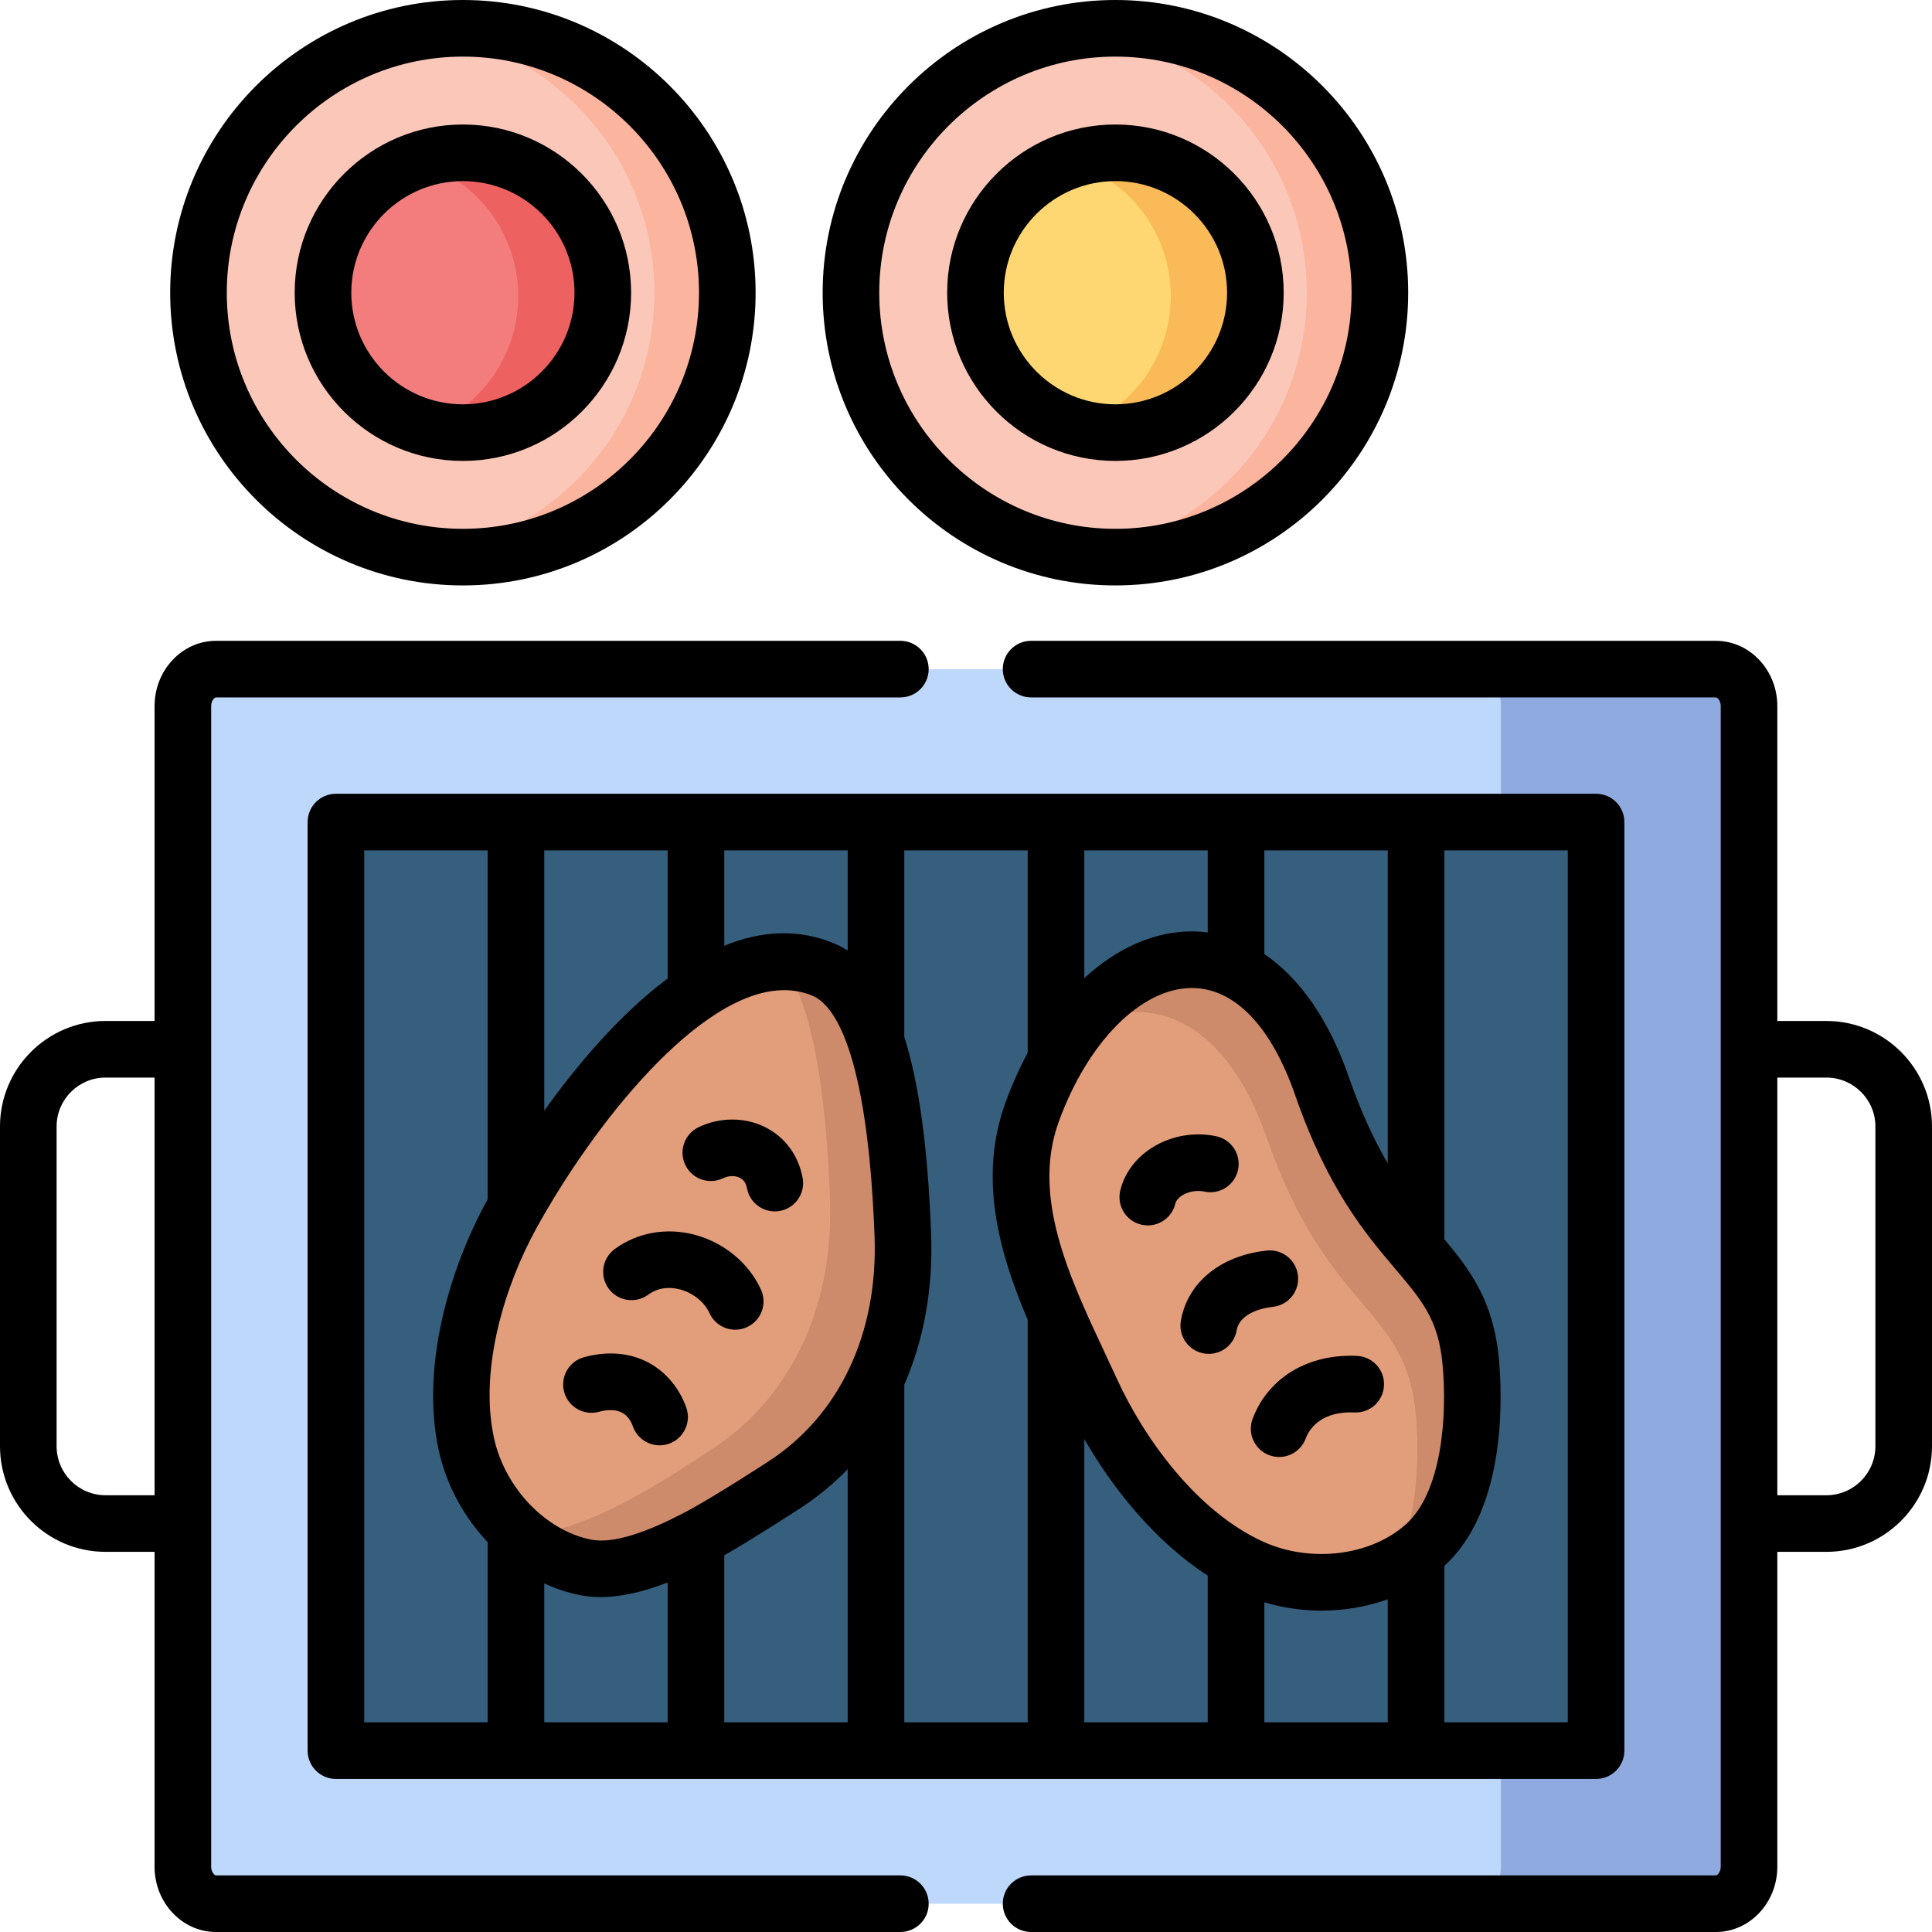 <svg id="Layer_1" enable-background="new 0 0 512 512" height="512" viewBox="0 0 512 512" width="512" xmlns="http://www.w3.org/2000/svg"><g><g><path clip-rule="evenodd" d="m192.745 77.573c0-38.693-31.38-70.073-70.073-70.073-38.721 0-70.101 31.38-70.101 70.073s31.38 70.073 70.101 70.073c38.693-.001 70.073-31.38 70.073-70.073z" fill="#fbc7b8" fill-rule="evenodd"/></g><g><path clip-rule="evenodd" d="m159.749 77.573c0-20.466-16.611-37.077-37.077-37.077-20.495 0-37.077 16.611-37.077 37.077s16.583 37.077 37.077 37.077c20.466 0 37.077-16.611 37.077-37.077z" fill="#f37c7c" fill-rule="evenodd"/></g><g><path clip-rule="evenodd" d="m295.586 7.5c38.721 0 70.101 31.38 70.101 70.073s-31.38 70.073-70.101 70.073c-38.693 0-70.073-31.38-70.073-70.073s31.38-70.073 70.073-70.073z" fill="#fbc7b8" fill-rule="evenodd"/></g><g><path clip-rule="evenodd" d="m332.692 77.573c0-20.466-16.611-37.077-37.106-37.077-20.466 0-37.077 16.611-37.077 37.077s16.611 37.077 37.077 37.077c20.495 0 37.106-16.611 37.106-37.077z" fill="#ffd772" fill-rule="evenodd"/></g><g><path clip-rule="evenodd" d="m122.672 40.495c-4.45 0-8.702.765-12.643 2.211 15.732 4.28 27.298 18.68 27.298 35.773 0 16.044-10.176 29.707-24.463 34.866 3.118.85 6.406 1.304 9.808 1.304 20.466 0 37.077-16.611 37.077-37.077s-16.611-37.077-37.077-37.077z" fill="#ee6161" fill-rule="evenodd"/></g><g><path clip-rule="evenodd" d="m112.921 8.152c34.158 4.677 60.492 33.987 60.492 69.449 0 35.405-26.249 64.659-60.35 69.392 3.146.454 6.35.652 9.609.652 38.693 0 70.073-31.38 70.073-70.073s-31.38-70.072-70.073-70.072c-3.317 0-6.576.227-9.751.652z" fill="#fbb49e" fill-rule="evenodd"/></g><g><path clip-rule="evenodd" d="m295.586 40.495c-4.422 0-8.674.765-12.614 2.211 15.732 4.28 27.298 18.68 27.298 35.773 0 16.044-10.205 29.707-24.463 34.866 3.118.85 6.406 1.304 9.78 1.304 20.495 0 37.106-16.611 37.106-37.077-.001-20.466-16.612-37.077-37.107-37.077z" fill="#fbba58" fill-rule="evenodd"/></g><g><path clip-rule="evenodd" d="m285.863 8.152c34.158 4.677 60.463 33.987 60.463 69.449 0 35.405-26.221 64.659-60.321 69.392 3.146.454 6.35.652 9.581.652 38.721 0 70.101-31.38 70.101-70.073s-31.38-70.072-70.101-70.072c-3.288 0-6.548.227-9.723.652z" fill="#fbb49e" fill-rule="evenodd"/></g><g><path clip-rule="evenodd" d="m57.248 177.324h397.475c4.847 0 8.787 4.394 8.787 9.808v307.56c0 5.386-3.94 9.808-8.787 9.808h-397.475c-4.819 0-8.787-4.422-8.787-9.808v-307.56c0-5.414 3.968-9.808 8.787-9.808z" fill="#bed8fb" fill-rule="evenodd"/></g><g><path clip-rule="evenodd" d="m89.025 217.86h333.951v246.076h-333.951z" fill="#365e7d" fill-rule="evenodd"/></g><g><path clip-rule="evenodd" d="m232.146 275.857c-3.203-9.496-7.654-16.214-13.833-18.85-11.112-4.706-22.819-1.304-33.874 6.123-20.693 13.861-39.203 41.726-47.707 56.693-.454.765-.85 1.502-1.219 2.183-9.184 16.696-16.271 40.677-11.934 60.662 1.899 8.787 6.69 16.895 13.153 22.904 5.216 4.904 11.565 8.391 18.34 9.78 8.22 1.672 19.077-2.324 29.367-7.654 9.043-4.677 17.632-10.432 23.471-14.23 10.998-7.172 19.049-16.923 24.236-28.176v-.028c5.272-11.48 7.625-24.491 7.115-37.928-.737-20.1-2.721-38.412-7.115-51.479z" fill="#e29d7b" fill-rule="evenodd"/></g><g><path clip-rule="evenodd" d="m350.295 287.706c-5.669-16.299-13.776-26.164-22.734-30.614-16.243-7.994-35.263 1.814-47.707 23.811-2.381 4.167-4.507 8.787-6.321 13.805-6.548 18.028-1.162 36.17 6.321 53.518 3.005 6.945 6.35 13.805 9.383 20.438 7.512 16.413 21.232 35.15 38.325 44.646 1.361.765 2.721 1.446 4.11 2.098 14.173 6.406 31.777 4.876 43.597-3.969.822-.595 1.616-1.247 2.381-1.956 11.991-10.772 13.521-33.534 12.104-48.671-1.332-14.258-7.087-20.891-14.485-29.651-7.541-8.901-16.81-19.984-24.974-43.455z" fill="#e29d7b" fill-rule="evenodd"/></g><g><path clip-rule="evenodd" d="m454.723 177.324h-65.764c4.847 0 8.816 4.394 8.816 9.808v30.728h25.2v246.076h-25.2v30.756c0 5.386-3.969 9.808-8.816 9.808h65.764c4.847 0 8.787-4.422 8.787-9.808v-90.936-125.688-90.936c.001-5.414-3.939-9.808-8.787-9.808z" fill="#8eaadf" fill-rule="evenodd"/></g><g><path clip-rule="evenodd" d="m219.957 317.951c.992 26.589-9.128 51.647-31.323 66.132-12.019 7.824-35.66 23.839-51.222 22.139 5.102 4.564 11.169 7.824 17.66 9.128 8.22 1.672 19.077-2.324 29.367-7.654 9.043-4.677 17.632-10.432 23.471-14.23 10.998-7.172 19.049-16.923 24.236-28.176v-.028c5.272-11.48 7.625-24.491 7.115-37.928-.737-20.098-2.721-38.41-7.115-51.477-3.203-9.496-7.654-16.214-13.833-18.85-3.628-1.531-7.313-2.211-10.998-2.154 8.39 12.103 11.65 35.999 12.642 63.098z" fill="#ce8b6b" fill-rule="evenodd"/></g><g><path clip-rule="evenodd" d="m327.561 257.091c-14.202-7.002-30.558-.34-42.775 16.158 18.255-11.282 39.543-4.45 50.939 28.318 16.186 46.573 36.766 44.362 39.458 73.106 1.106 11.906.397 28.545-5.783 40.337 2.069-.992 4.025-2.211 5.868-3.572.822-.595 1.616-1.247 2.381-1.956 11.991-10.772 13.521-33.534 12.104-48.671-1.332-14.258-7.087-20.891-14.485-29.651-7.54-8.901-16.809-19.984-24.973-43.455-5.67-16.299-13.777-26.163-22.734-30.614z" fill="#ce8b6b" fill-rule="evenodd"/></g><g><path d="m122.672 155.146c42.774 0 77.573-34.799 77.573-77.573s-34.799-77.573-77.573-77.573-77.573 34.799-77.573 77.572c0 42.775 34.799 77.574 77.573 77.574zm0-140.146c34.503 0 62.573 28.069 62.573 62.572s-28.07 62.573-62.573 62.573-62.573-28.07-62.573-62.573 28.07-62.572 62.573-62.572z"/><path d="m122.672 122.15c24.58 0 44.578-19.998 44.578-44.578s-19.998-44.577-44.578-44.577-44.577 19.997-44.577 44.577 19.997 44.578 44.577 44.578zm0-74.155c16.309 0 29.578 13.269 29.578 29.577 0 16.31-13.269 29.578-29.578 29.578s-29.577-13.268-29.577-29.578c0-16.308 13.268-29.577 29.577-29.577z"/><path d="m295.586 155.146c42.789 0 77.601-34.799 77.601-77.573s-34.812-77.573-77.601-77.573c-42.774 0-77.573 34.799-77.573 77.572 0 42.775 34.799 77.574 77.573 77.574zm0-140.146c34.518 0 62.601 28.069 62.601 62.572s-28.083 62.573-62.601 62.573c-34.503 0-62.573-28.07-62.573-62.573s28.07-62.572 62.573-62.572z"/><path d="m295.586 122.15c24.596 0 44.605-19.998 44.605-44.578s-20.01-44.577-44.605-44.577c-24.58 0-44.577 19.997-44.577 44.577s19.997 44.578 44.577 44.578zm0-74.155c16.324 0 29.605 13.269 29.605 29.577 0 16.31-13.281 29.578-29.605 29.578-16.309 0-29.577-13.269-29.577-29.578 0-16.308 13.268-29.577 29.577-29.577z"/><path d="m484.006 270.567h-12.995v-83.436c0-9.543-7.307-17.308-16.287-17.308h-181.475c-4.143 0-7.5 3.357-7.5 7.5s3.357 7.5 7.5 7.5h181.475c.454 0 1.287.876 1.287 2.308v307.561c0 1.409-.845 2.308-1.287 2.308h-181.475c-4.143 0-7.5 3.357-7.5 7.5s3.357 7.5 7.5 7.5h181.475c8.98 0 16.287-7.765 16.287-17.308v-83.436h12.995c15.436 0 27.994-12.559 27.994-27.995v-84.728c0-15.42-12.559-27.966-27.994-27.966zm12.994 112.695c0 7.165-5.829 12.995-12.994 12.995h-12.995v-110.69h12.995c7.165 0 12.994 5.816 12.994 12.967z"/><path d="m171.766 343.116c3.015-2.199 6.232-1.981 8.402-1.413 3.493.917 6.5 3.325 7.85 6.287 1.258 2.762 3.981 4.393 6.83 4.393 1.04 0 2.097-.218 3.105-.677 3.77-1.718 5.433-6.165 3.716-9.935-3.219-7.065-9.833-12.515-17.693-14.577-7.399-1.94-15.071-.556-21.047 3.803-3.347 2.44-4.081 7.133-1.64 10.479 2.437 3.345 7.128 4.082 10.477 1.64z"/><path d="m158.684 374.151c4.662-1.249 7.704.05 9.041 3.856 1.084 3.087 3.981 5.018 7.077 5.018.824 0 1.663-.137 2.484-.426 3.908-1.372 5.964-5.652 4.592-9.561-3.294-9.383-12.941-17.16-27.073-13.378-4.001 1.071-6.376 5.184-5.306 9.185 1.072 4.002 5.184 6.375 9.185 5.306z"/><path d="m302.438 324.539c.584.14 1.168.206 1.743.206 3.394 0 6.47-2.319 7.29-5.765.494-2.072 4.163-3.951 7.727-3.189 4.042.857 8.034-1.723 8.896-5.775.862-4.051-1.724-8.034-5.775-8.896-11.349-2.409-23.006 4.171-25.439 14.387-.961 4.028 1.528 8.072 5.558 9.032z"/><path d="m312.946 349.983c-.721 4.078 2.003 7.969 6.082 8.689.44.078.88.115 1.313.115 3.57 0 6.734-2.559 7.377-6.197.873-4.946 7.571-6.044 9.604-6.263 4.118-.443 7.098-4.141 6.654-8.26-.443-4.118-4.132-7.091-8.26-6.654-12.255 1.319-20.98 8.435-22.77 18.57z"/><path d="m331.975 375.945c-1.473 3.871.471 8.204 4.342 9.678.878.334 1.78.492 2.667.492 3.022 0 5.871-1.841 7.011-4.834 1.804-4.739 6.506-7.27 12.923-6.969 4.162.201 7.654-2.99 7.854-7.128s-2.99-7.654-7.128-7.854c-12.941-.622-23.53 5.739-27.669 16.615z"/><path d="m238.609 497h-181.361c-.393 0-1.287-.872-1.287-2.308v-307.56c0-1.499.914-2.308 1.287-2.308h181.361c4.142 0 7.5-3.357 7.5-7.5s-3.358-7.5-7.5-7.5h-181.361c-8.98 0-16.287 7.765-16.287 17.308v83.436h-12.995c-15.421-.001-27.966 12.545-27.966 27.966v84.728c0 15.437 12.545 27.995 27.966 27.995h12.995v83.436c0 9.543 7.307 17.308 16.287 17.308h181.361c4.142 0 7.5-3.357 7.5-7.5s-3.358-7.501-7.5-7.501zm-197.648-100.743h-12.995c-7.149 0-12.966-5.83-12.966-12.995v-84.728c0-7.15 5.817-12.967 12.966-12.967h12.995z"/><path d="m81.525 217.859v246.077c0 4.143 3.358 7.5 7.5 7.5h333.951c4.143 0 7.5-3.357 7.5-7.5v-246.077c0-4.143-3.357-7.5-7.5-7.5h-333.951c-4.142 0-7.5 3.358-7.5 7.5zm95.414 238.578h-32.707v-36.827c3.001 1.389 6.133 2.44 9.347 3.091 1.801.366 3.662.538 5.573.538 5.586 0 11.599-1.476 17.788-3.87v37.068zm47.707 0h-32.708v-44.27c6.275-3.498 20.066-12.416 20.066-12.416 4.648-3.029 8.865-6.52 12.641-10.402v67.088zm95.415 0h-32.707v-75.09c7.583 13.218 18.837 27.234 32.707 36.205zm47.708 0h-32.708v-31.804c4.934 1.464 10.047 2.199 15.124 2.199 6.048 0 12.036-1.019 17.584-3.004zm15-41.479c16.749-15.186 15.299-45.807 14.452-54.846-1.434-15.306-7.612-23.551-14.452-31.693v-103.06h32.707v231.077h-32.707zm-47.708-189.599h32.708v82.944c-3.509-5.979-7.019-13.361-10.39-23.059-5.217-15.013-12.961-26.09-22.318-32.393zm-47.707 0h32.707v21.746c-1.307-.165-2.628-.263-3.968-.272-.079 0-.156-.001-.235-.001-10.03 0-19.896 4.464-28.504 12.386zm-6.772 71.908c7.705-21.218 21.865-35.434 35.274-35.434.044 0 .088.001.132.001 11.232.078 20.9 10.141 27.223 28.334 8.696 25.025 18.598 36.711 26.554 46.101 7.121 8.405 11.419 13.478 12.521 25.242 1.345 14.35-.376 34.063-9.655 42.399-9.332 8.405-25.259 10.368-37.859 4.667-17.699-8.031-31.604-27.496-38.714-43.035-.001 0-.001-.001-.001-.001-1.066-2.328-2.168-4.679-3.28-7.05-9.541-20.343-19.404-41.378-12.195-61.224zm-40.936 69.655c5.17-11.832 7.651-25.353 7.109-39.869-.849-22.585-3.149-39.785-7.109-52.29v-49.404h32.707v53.642c-2.196 4.076-4.172 8.465-5.871 13.145-7.261 19.991-1.784 39.547 5.871 57.622v106.668h-32.707zm-47.707-141.563h32.708v26.541c-1.093-.691-2.223-1.298-3.404-1.799-9.875-4.188-19.803-3.347-29.304.534zm-47.707 0h32.707v33.964c-12.818 9.526-24.2 23.158-32.707 35.017zm-2.148 100.261c.001-.002.001-.003.002-.005 14.9-27.127 43.159-63.214 65.741-63.214 2.603 0 5.131.479 7.554 1.508 5.31 2.255 14.5 13.53 16.385 63.704.957 25.655-9.231 47.368-27.96 59.576 0 0-14.461 9.478-22.456 13.678-.232.105-.457.222-.676.35-8.875 4.597-17.978 8.031-24.115 6.782-12.003-2.428-22.791-13.75-25.65-26.923-4.033-18.579 3.129-40.829 11.175-55.456zm-45.559-100.261h32.707v92.506c-.108.195-.208.375-.292.529-9.354 17.007-17.6 43.238-12.689 65.863 2.008 9.248 6.673 17.731 12.982 24.428v47.751h-32.708z"/><path d="m191.608 312.248c1.491-.712 3.203-.755 4.468-.112 1.012.514 1.628 1.424 1.884 2.783.679 3.602 3.826 6.112 7.362 6.111.46 0 .929-.042 1.398-.131 4.07-.768 6.748-4.689 5.98-8.76-1.128-5.981-4.621-10.732-9.835-13.38-5.406-2.744-12.028-2.762-17.715-.051-3.738 1.783-5.324 6.26-3.541 9.998 1.784 3.74 6.259 5.326 9.999 3.542z"/></g></g></svg>